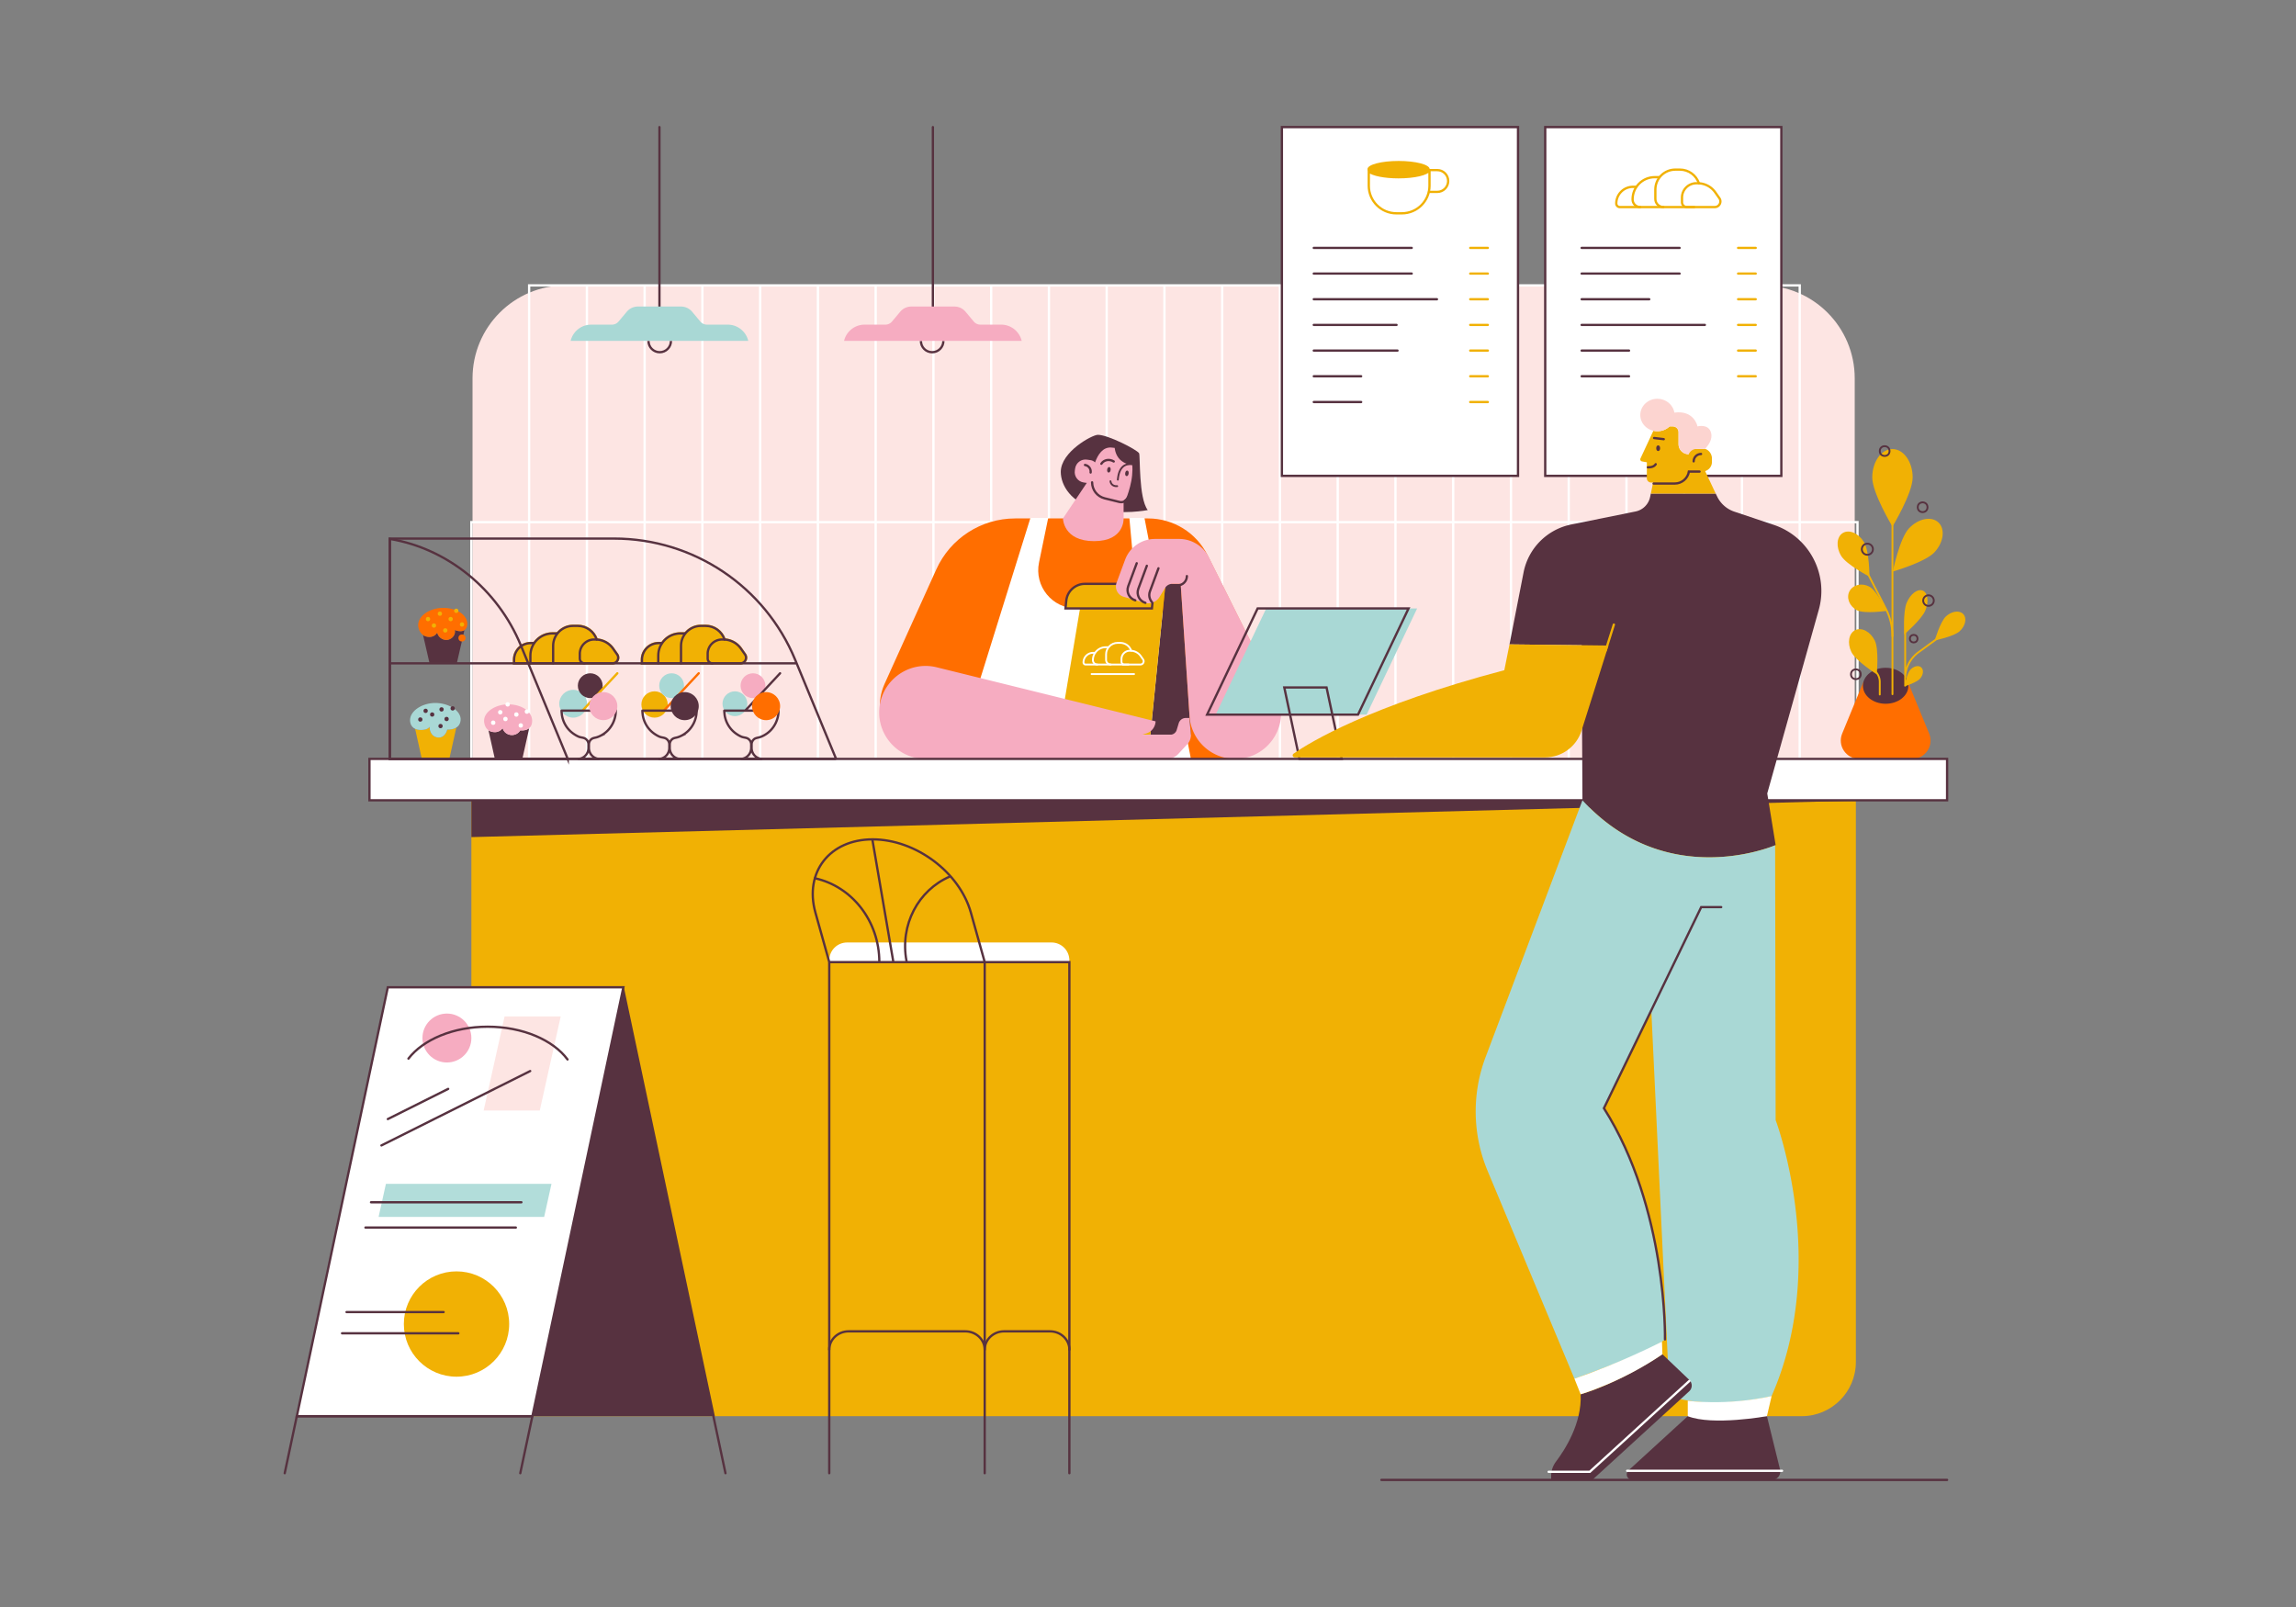 <svg xmlns="http://www.w3.org/2000/svg" width="5000" height="3500" xml:space="preserve">
	<rect width="100%" height="100%" fill="#808080" stroke="none"/>
	<switch>
		<g>
			<path fill="transparent" d="M0 0h5000v3500H0z"></path>
			<path fill="#FDE5E3" d="M4039.024 1652.859h-3010V824c0-111.803 90.634-202.437 202.437-202.437h2605.127c111.802 0 202.436 90.634 202.436 202.436v828.86z"></path>
			<g fill="none" stroke="#FFF" stroke-width="5" stroke-miterlimit="10">
				<path d="M1152.291 621.563v515.648h-125.772M1026.519 1137.211h125.772v515.648h-125.772zM1152.291 621.563h125.772v515.648h-125.772zM1152.291 1137.211h125.772v515.648h-125.772zM1278.063 621.563h125.772v515.648h-125.772zM1278.063 1137.211h125.772v515.648h-125.772zM1403.836 621.563h125.772v515.648h-125.772zM1403.836 1137.211h125.772v515.648h-125.772zM1529.608 621.563h125.772v515.648h-125.772zM1529.608 1137.211h125.772v515.648h-125.772zM1655.38 621.563h125.772v515.648H1655.38zM1655.38 1137.211h125.772v515.648H1655.38zM1781.152 621.563h125.772v515.648h-125.772zM1781.152 1137.211h125.772v515.648h-125.772zM1906.924 621.563h125.772v515.648h-125.772zM1906.924 1137.211h125.772v515.648h-125.772zM2032.697 621.563h125.772v515.648h-125.772zM2032.697 1137.211h125.772v515.648h-125.772zM2158.469 621.563h125.772v515.648h-125.772zM2158.469 1137.211h125.772v515.648h-125.772zM2284.241 621.563h125.772v515.648h-125.772zM2284.241 1137.211h125.772v515.648h-125.772zM2410.013 621.563h125.772v515.648h-125.772zM2410.013 1137.211h125.772v515.648h-125.772zM2535.785 621.563h125.772v515.648h-125.772zM2535.785 1137.211h125.772v515.648h-125.772zM2661.557 621.563h125.772v515.648h-125.772zM2661.557 1137.212h125.772v515.648h-125.772zM2787.33 621.563h125.772v515.648H2787.33zM2787.33 1137.211h125.772v515.648H2787.33zM2913.102 621.563h125.772v515.648h-125.772zM2913.102 1137.212h125.772v515.648h-125.772zM3038.874 621.563h125.772v515.648h-125.772zM3038.874 1137.211h125.772v515.648h-125.772zM3164.646 621.563h125.772v515.648h-125.772zM3164.646 1137.212h125.772v515.648h-125.772zM3290.418 621.563h125.772v515.648h-125.772zM3290.418 1137.212h125.772v515.648h-125.772zM3416.19 621.564h125.772v515.648H3416.19zM3416.19 1137.212h125.772v515.648H3416.19zM3541.963 621.563h125.772v515.648h-125.772zM3541.963 1137.212h125.772v515.648h-125.772zM3667.735 621.564h125.772v515.648h-125.772zM3667.735 1137.212h125.772v515.648h-125.772zM3793.507 621.564h125.772v515.648h-125.772zM3793.507 1137.212h125.772v515.648h-125.772zM4045.051 1137.212h-125.772V621.564M3919.279 1137.212h125.772v515.648h-125.772z"></path>
			</g>
			<path fill="#FF6E00" d="M2210.772 1129.126h289.473c54.867 0 105.009 31.049 129.462 80.165l145.092 291.431c34.831 69.961-16.054 152.137-94.206 152.137h-648.457c-84.231 0-140.365-86.962-105.682-163.721l112.576-249.152c30.493-67.487 97.686-110.86 171.742-110.86z"></path>
			<path fill="#FFF" d="m2243.961 1128.026-163.605 524.834h513.084l-101.149-524.834h-32.867l9.677 106.306c4.485 48.76-33.895 90.833-82.861 90.833h-42.105c-52.792 0-92.239-48.527-81.457-100.206l19.994-96.932h-38.711z"></path>
			<path fill="#573240" d="m2505.133 1600.153 32.992-328.552h33.047l21.985 328.552z"></path>
			<path fill="#F1B104" d="m2305.916 1600.153 55.005-328.552h177.204l-32.992 328.552z"></path>
			<path fill="#F1B104" stroke="#573240" stroke-width="5" stroke-linecap="round" stroke-miterlimit="10" d="M2550.869 1271.596c-20.989 0-38.555 15.893-40.658 36.773l-1.684 16.796h-188.21l1.684-16.796c2.103-20.879 19.669-36.773 40.658-36.773h188.21z"></path>
			<g fill="none" stroke="#FFF" stroke-width="4" stroke-linecap="round" stroke-miterlimit="10">
				<path d="M2384.484 1421.824h-3.965c-11.607 0-21.016 9.409-21.016 21.016h0a4.46 4.46 0 0 0 4.46 4.46h93.607"></path>
				<path d="M2413.811 1409.646h-5.877c-15.398 0-27.881 12.483-27.881 27.88v.209a9.564 9.564 0 0 0 9.565 9.565"></path>
				<path d="M2463.501 1417.319c-3.328-9.978-12.745-17.171-23.843-17.171h-5.825c-13.878 0-25.128 11.25-25.128 25.128v11.858c0 5.615 4.552 10.166 10.166 10.166"></path>
				<path d="M2442.266 1441.215v-5.87c0-9.955 8.07-18.025 18.025-18.025h1.705c8.81 0 17.069 4.285 22.141 11.488l5.15 7.313c3.31 4.7-.052 11.179-5.801 11.179h-35.135a6.085 6.085 0 0 1-6.085-6.085zM2377.188 1468.083h92.461"></path>
			</g>
			<path fill="#F6ACC1" d="M2015.799 1652.859h525.38c9.471 0 18.51-3.961 24.929-10.924l19.761-21.435a28.594 28.594 0 0 0 7.448-22.025l-3.226-34.722h-7.781a16.096 16.096 0 0 0-15.408 11.438l-4.444 14.696a14.445 14.445 0 0 1-13.828 10.265h-61.169l8.74-2.674a28.714 28.714 0 0 0 20.293-26.432l-476.432-117.653c-63.806-15.757-125.472 32.534-125.472 98.257 0 55.897 45.313 101.209 101.209 101.209z"></path>
			<path fill="#F6ACC1" d="m2779.365 1508.585-146.62-294.502a72.685 72.685 0 0 0-65.067-40.291h-52.556c-28.993 0-54.92 18.052-64.981 45.243l-18.547 50.128c-4.721 12.76 2.381 26.845 15.447 30.636l45.123 13.093a29.14 29.14 0 0 0 32.938-12.714l12.157-19.755a18.54 18.54 0 0 1 15.79-8.823h18.125l19.28 288.124c3.507 52.413 47.045 93.134 99.575 93.134 74.111.001 122.366-77.928 89.336-144.273z"></path>
			<path fill="none" stroke="#573240" stroke-width="5" stroke-linecap="round" stroke-miterlimit="10" d="m2475.455 1226.74-18.547 50.128c-4.721 12.76 2.381 26.845 15.447 30.636M2497.467 1232.243l-18.547 50.128c-4.721 12.76 2.381 26.845 15.447 30.636M2522.782 1237.746l-18.547 50.128c-3.139 8.484-1.052 17.554 4.541 23.794M2584.689 1254.663c0 11.178-9.062 20.24-20.24 20.24h-12.742"></path>
			<path fill="#573240" d="M2499.469 1110.927c-20.196-26.294-16.043-119.372-18.879-123.81-5.135-8.034-67.92-40.254-89.832-40.11-12.549.082-80.697 37.188-80.697 80.646 0 29.215 22.277 67.56 77.785 81.072 55.509 13.513 111.623 2.202 111.623 2.202z"></path>
			<path fill="#F6ACC1" d="M2446.87 1129.126v-71.283l-79.896-6.531-52.166 77.814s.487 49.473 67.682 49.473c67.195 0 64.38-49.473 64.38-49.473z"></path>
			<path fill="#F6ACC1" d="M2465.45 1034.96c-1.6 17.03-6.9 34.43-11.04 45.99-2.78 7.75-11 12.1-18.98 10.07l-31.25-7.96c-14.22-3.62-24.62-15.47-26.63-29.67l-17.61-2.57c-12.48-1.82-21.13-13.41-19.31-25.89l.66-4.55c1.82-12.48 13.41-21.13 25.9-19.31l7.77 1.13c3.85.56 7.21 2.36 9.74 4.94 6.06-16.84 16.69-33.54 34.92-32.44 2.74.17 5.32.43 7.76.78.99 7.98 4.41 20.79 15.8 28.98 9.58 6.89 17.6 7.67 22.36 7.25.93 7.35.66 15.27-.09 23.25z"></path>
			<path fill="none" stroke="#573240" stroke-width="5" stroke-linecap="round" stroke-miterlimit="10" d="M2362.768 1012.661c7.932 1.156 13.426 8.523 12.27 16.456M2398.442 1010.056c5.358-8.654 17.427-10.886 26.957-4.986"></path>
			<path fill="none" stroke="#573240" stroke-width="4" stroke-linecap="round" stroke-miterlimit="10" d="M2465.652 1011.052c-15.463-1.8-28.87 5.322-31.346 33.632"></path>
			<ellipse transform="rotate(-81.709 2454.16 1030.808)" fill="#573240" cx="2454.028" cy="1030.763" rx="6.087" ry="3.774"></ellipse>
			<ellipse transform="rotate(-81.709 2414.937 1023.052)" fill="#573240" cx="2414.808" cy="1023.007" rx="6.092" ry="3.777"></ellipse>
			<path fill="none" stroke="#573240" stroke-width="5" stroke-linecap="round" stroke-miterlimit="10" d="M2378.288 1050.541c0 16.382 11.112 30.678 26.988 34.72l32.357 7.957c7.976 2.031 16.197-2.32 18.975-10.068"></path>
			<path fill="none" stroke="#573240" stroke-width="4" stroke-linecap="round" stroke-miterlimit="10" d="M2418.239 1048.132c.853 7.257 7.416 11.507 14.673 10.655"></path>
			<path fill="#FF6E00" d="M4164.185 1652.859h-115.528c-28.426 0-47.759-28.847-36.953-55.139l46.679-113.579h96.075l46.679 113.579c10.806 26.292-8.527 55.139-36.952 55.139z"></path>
			<ellipse fill="#573240" cx="4106.42" cy="1493.586" rx="49.529" ry="39.197"></ellipse>
			<path fill="none" stroke="#F1B104" stroke-width="4" stroke-linecap="round" stroke-miterlimit="10" d="M4121.206 1511.957V1135.75"></path>
			<path fill="#F1B104" d="M4165.211 1039.904c0 34.167-44.005 106.992-44.005 106.992s-44.005-72.825-44.005-106.992 19.702-61.865 44.005-61.865 44.005 27.698 44.005 61.865zM4059.156 1180.552c11.757 19.243 12.031 75.4 12.031 75.4s-49.842-25.873-61.599-45.116-10.191-41.622 3.496-49.985 34.316.458 46.072 19.701zM4070.886 1277.62c16.367 8.666 37.662 52.804 37.662 52.804s-48.476 7.197-64.843-1.469c-16.367-8.666-23.551-27.183-16.045-41.359 7.506-14.176 26.859-18.642 43.226-9.976zM4192.659 1329.985c-8.202 19.338-45.94 51.963-45.94 51.963s-2.773-49.809 5.429-69.147c8.203-19.338 23.921-31.168 35.108-26.423 11.186 4.746 13.606 24.269 5.403 43.607zM4082.805 1395.197c9.474 19.452 4.156 73.335 4.156 73.335s-45.701-29.035-55.175-48.487-5.732-40.783 8.356-47.644c14.088-6.862 33.189 3.345 42.663 22.796zM4267.611 1374.774c-12.609 11.601-54.382 20.136-54.382 20.136s11.978-40.919 24.587-52.52c12.609-11.601 29.501-13.756 37.729-4.813s4.676 25.596-7.934 37.197zM4181.229 1478.141c-7.372 8.394-33.862 16.819-33.862 16.819s4.933-27.357 12.304-35.75c7.371-8.394 18.173-10.96 24.125-5.733 5.954 5.228 4.805 16.271-2.567 24.664zM4212.706 1202.833c-20.096 21.665-90.833 41.958-90.833 41.958s14.931-72.059 35.027-93.724c20.097-21.665 48.88-27.639 64.291-13.345 15.41 14.296 11.611 43.447-8.485 65.111z"></path>
			<path fill="none" stroke="#F1B104" stroke-width="4" stroke-linecap="round" stroke-miterlimit="10" d="M4148.894 1493.246v-117.201M4148.894 1477.615a70.566 70.566 0 0 1 28.935-56.978l53.599-39.165M4121.206 1385.374c0-20.566-4.886-40.837-14.257-59.144l-38.031-74.298M4067.064 1449.667l12.913 9.192a32.348 32.348 0 0 1 13.588 26.352v27.415"></path>
			<g fill="none" stroke="#573240" stroke-width="4" stroke-linecap="round" stroke-miterlimit="10">
				<circle cx="4186.895" cy="1104.747" r="10.628"></circle>
				<circle cx="4199.688" cy="1308.025" r="11.557"></circle>
				<circle cx="4041.528" cy="1468.532" r="10.628"></circle>
				<circle cx="4066.572" cy="1196.195" r="12.107"></circle>
				<circle cx="4167.487" cy="1390.993" r="8.255"></circle>
				<circle cx="4104.219" cy="982.407" r="10.628"></circle>
			</g>
			<path fill="#F1B104" d="M3923.439 3084.405H1144.608c-65.219 0-118.089-52.87-118.089-118.089V1742.993h3015.009v1223.322c0 65.219-52.87 118.09-118.089 118.09z"></path>
			<path fill="#573240" d="M1026.519 1823.2v-80.207h3015.009v.729z"></path>
			<path fill="#FFF" stroke="#573240" stroke-width="5" stroke-linecap="round" stroke-miterlimit="10" d="M804.573 1652.859h3435.619v90.134H804.573z"></path>
			<g stroke-width="5" stroke-linecap="round" stroke-miterlimit="10">
				<path fill="#FFF" stroke="#573240" d="M3365.03 276.823h514.188v759.595H3365.03z"></path>
				<g fill="none" stroke="#F1B104">
					<path d="M3562.966 406.918h-6.857c-20.076 0-36.352 16.275-36.352 36.352v0a7.715 7.715 0 0 0 7.715 7.715h161.912"></path>
					<path d="M3613.692 385.854h-10.165c-26.634 0-48.225 21.591-48.225 48.225v.361c0 9.138 7.407 16.545 16.545 16.545"></path>
					<path d="M3699.641 399.127c-5.757-17.259-22.046-29.701-41.24-29.701h-10.075c-24.005 0-43.464 19.46-43.464 43.464v20.51c0 9.711 7.873 17.584 17.584 17.584"></path>
					<path d="M3662.912 440.459v-10.154c0-17.219 13.958-31.177 31.177-31.177h2.95a46.84 46.84 0 0 1 38.297 19.871l8.908 12.65c5.725 8.13-.09 19.337-10.033 19.337h-60.773c-5.814-.002-10.526-4.714-10.526-10.527z"></path>
				</g>
				<g fill="none">
					<g stroke="#573240">
						<path d="M3444.341 539.912h213.271M3444.341 595.825h213.271M3444.341 651.738h147.232M3444.341 763.563h103.207M3444.341 819.476h103.207M3444.341 707.651h268.303"></path>
					</g>
					<g stroke="#F1B104">
						<path d="M3785.063 539.912h38.345M3785.063 595.825h38.345M3785.063 651.738h38.345M3785.063 707.651h38.345M3785.063 763.563h38.345M3785.063 819.476h38.345"></path>
					</g>
				</g>
			</g>
			<path fill="#FFF" stroke="#573240" stroke-width="5" stroke-linecap="round" stroke-miterlimit="10" d="M2791.594 276.823h514.188v759.595h-514.188z"></path>
			<g fill="none" stroke="#F1B104" stroke-width="5" stroke-linecap="round" stroke-miterlimit="10">
				<path d="M3201.722 539.912h38.345M3201.722 595.825h38.345M3201.722 651.738h38.345M3201.722 707.651h38.345M3201.722 763.563h38.345M3201.722 819.476h38.345M3201.722 875.609h38.345"></path>
			</g>
			<path fill="none" stroke="#F1B104" stroke-width="5" stroke-linecap="round" stroke-miterlimit="10" d="M3113.01 370.48v34.05c0 33.16-26.89 60.05-60.05 60.05h-12.09c-33.17 0-60.06-26.89-60.06-60.05v-31.18c8.32 7.32 34.21 12.66 64.88 12.66 34.54 0 63.03-6.78 67.17-15.53h.15z"></path>
			<path fill="#F1B104" d="M3113.37 368.28c0 .75-.18 1.48-.51 2.2-4.14 8.75-32.63 15.53-67.17 15.53-30.67 0-56.56-5.34-64.88-12.66-1.83-1.61-2.81-3.31-2.81-5.07 0-9.8 30.3-17.74 67.69-17.74 37.38 0 67.68 7.94 67.68 17.74z"></path>
			<path fill="none" stroke="#F1B104" stroke-width="5" stroke-linecap="round" stroke-miterlimit="10" d="M3113.337 370.477h16.599c13.108 0 23.734 10.626 23.734 23.734v0c0 13.108-10.626 23.734-23.734 23.734h-17.901"></path>
			<g fill="none" stroke="#573240" stroke-width="5" stroke-linecap="round" stroke-miterlimit="10">
				<path d="M2861 539.912h213.271M2861 595.825h213.271M2861 707.651h180.251M2861 763.563h182.363M2861 819.476h103.206M2861 875.609h103.206M2861 651.738h268.303"></path>
			</g>
			<path fill="#FFF" d="M2328.763 2095.47h-522.91v-3.912c0-21.465 17.401-38.866 38.866-38.866h445.178c21.465 0 38.866 17.401 38.866 38.866v3.912z"></path>
			<path fill="none" stroke="#573240" stroke-width="5" stroke-linecap="round" stroke-miterlimit="10" d="M1805.853 3208.569V2095.47h338.535v1113.099M2144.388 3208.569V2095.47h184.375v1113.099M1900.356 1828.1h0c-93.484 0-149.275 71.45-124.613 159.588l30.159 107.782h338.536l-30.159-107.782c-24.662-88.138-120.439-159.588-213.923-159.588zM1945.507 2095.47l-45.635-266.269"></path>
			<path fill="none" stroke="#573240" stroke-width="5" stroke-linecap="round" stroke-miterlimit="10" d="M2068.226 1909.199c-68.341 29.566-109.079 104.92-94.076 184.132M1774.543 1912.833c80.103 17.332 140.374 92.515 140.374 182.637M1805.853 2939.515c0-22.034 18.946-39.897 42.317-39.897h253.902c23.371 0 42.317 17.863 42.317 39.897M2144.4 2939.515c0-22.034 18.946-39.897 42.317-39.897h99.804c23.371 0 42.317 17.863 42.317 39.897"></path>
			<path fill="#573240" d="M1556.745 3084.401h-397.332l198.116-934.15h1.1z"></path>
			<path fill="none" stroke="#573240" stroke-width="5" stroke-linecap="round" stroke-miterlimit="10" d="m620.022 3208.569 26.336-124.183h512.985l-26.337 124.183M1553.513 3084.386l26.337 124.183"></path>
			<path fill="#FFF" stroke="#573240" stroke-width="5" stroke-linecap="round" stroke-miterlimit="10" d="M1159.418 3084.405H646.437l198.116-934.157h512.981z"></path>
			<path fill="#FDE5E3" d="m1221.06 2213.737-45.632 204.926h-122.172l45.632-204.926z"></path>
			<path fill="none" stroke="#573240" stroke-width="5" stroke-linecap="round" stroke-miterlimit="10" d="m844.543 2437.288 131.468-65.735M830.645 2494.688l323.954-161.978"></path>
			<path fill="#B2DDDA" d="M1185.007 2650.442H824.452l15.967-72.089h360.554z"></path>
			<path fill="none" stroke="#573240" stroke-width="5" stroke-linecap="round" stroke-miterlimit="10" d="M807.943 2618.523h327.535M795.836 2673.556h327.534"></path>
			<circle fill="#F1B104" cx="994.149" cy="2883.701" r="114.69"></circle>
			<circle fill="#F6ACC1" cx="973.236" cy="2260.791" r="53.283"></circle>
			<path fill="none" stroke="#573240" stroke-width="5" stroke-linecap="round" stroke-miterlimit="10" d="M754.672 2857.667h211.38M744.861 2903.894h253.285M889.471 2305.62c31.769-41.206 97.092-69.472 172.518-69.472 76.534 0 142.667 29.102 173.897 71.296"></path>
			<path fill="#A9D8D5" d="M2976.056 1556.449h-328.671l110.064-231.285h328.671z"></path>
			<path fill="none" stroke="#573240" stroke-width="5" stroke-linecap="round" stroke-miterlimit="10" d="M2957.345 1556.449h-328.671l110.064-231.285h328.671z"></path>
			<path fill="none" stroke="#573240" stroke-width="5" stroke-linecap="round" stroke-miterlimit="10" d="M2921.856 1652.859h-92.028l-33.02-155.571h92.028zM3008.232 3223.177h1231.96"></path>
			<path fill="#573240" d="m3960.751 1328.081-112.2 400.007 18.26 112.475s-235.912 103.582-420.699-97.572l-1.771-337.741-157.077-1.83 30.667-156.973c10.401-52.435 51.29-93.5 103.703-104.099l140.013-28.331a40.719 40.719 0 0 0 31.754-31.39l1.662-7.738h141.179l3.324 6.769a64.409 64.409 0 0 0 37.356 32.7l85.938 28.815c76.682 25.711 119.739 107.037 97.891 184.908z"></path>
			<path fill="#A9D8D5" d="M3858.05 3040.585s-127.344 32.139-222.297 0l-39.711-840.265-103.185 213.382c138.78 218.896 132.936 503.479 132.936 503.479-35.055 29.211-197.202 85.421-197.202 85.421l-189.014-452.409a335.878 335.878 0 0 1-4.347-247.986l210.883-559.215c53.756 58.521 111.847 91.254 167.188 108.226 31.82 9.785 62.726 14.352 91.375 15.618 86.049 3.841 151.823-21.991 161.035-25.81l1.101 598.508c-.001 0 118.329 311.812-8.762 601.051z"></path>
			<path fill="none" stroke="#573240" stroke-width="5" stroke-linecap="round" stroke-miterlimit="10" d="M3625.79 2917.178s5.843-284.582-132.929-503.479l211.81-438.011h43.59"></path>
			<path fill="#573240" d="m3678.628 3030.162-211.032 193.014h-89.649v-8.664c0-11.319 3.745-22.305 10.591-31.32 18.99-25.007 56.604-82.964 53.683-146.507 0 0 73.695-18.942 178.054-87.135l58.612 55.911c7.082 6.757 6.963 18.096-.259 24.701z"></path>
			<path fill="none" stroke="#FFF" stroke-width="5" stroke-linecap="round" stroke-miterlimit="10" d="m3678.887 3007.664-216.794 197.902h-89.649"></path>
			<path fill="#FFF" d="m3428.587 3002.602 13.634 34.084s87.816-25.272 178.054-87.135l-1.021-27.559s-87.44 45.552-190.667 80.61z"></path>
			<path fill="#573240" d="m3847.825 3084.405 28.617 116.218c2.825 11.472-5.859 22.554-17.674 22.554h-304.301c-10.893 0-16.094-13.393-8.056-20.745l129.045-118.027h172.369z"></path>
			<path fill="none" stroke="#FFF" stroke-width="5" stroke-linecap="round" stroke-miterlimit="10" d="M3880.781 3203.365h-337.32"></path>
			<path fill="#FFF" d="m3858.051 3040.582-10.225 43.823s-118.322 21.425-172.37 0v-33.58c0-.001 82.776 11.668 182.595-10.243z"></path>
			<path fill="#F1B104" d="m3287.264 1403.419 215.462 2.511-58.618 185.518c-10.93 34.593-43.024 58.11-79.303 58.11h-545.297c-4.369 0-6.135-5.627-2.545-8.117 36.189-25.1 166.232-104.441 458.985-181.782l11.316-56.24z"></path>
			<path fill="none" stroke="#F1B104" stroke-width="5" stroke-linecap="round" stroke-miterlimit="10" d="m3496.575 1417.088 17.934-56.759"></path>
			<path fill="#F1B104" d="M3736.241 1074.889h-141.179l10.28-50.168h107.368z"></path>
			<path fill="#F1B104" d="M3713.31 977.64c8.57 2.61 14.8 11.58 14.8 21v7.38c0 11.543-9.357 20.9-20.9 20.9h-29.67c-3.28 13.76-15.66 23.99-30.42 23.99h-51.57a9.21 9.21 0 0 1-9.21-9.21v-34.86l-10.45-1.86c-3.01-.54-4.7-3.79-3.41-6.57l28.05-60.18c2.82.65 5.76.99 8.79.99 10.39 0 19.78-4.03 26.55-10.53h6.9c6.959 0 12.6 5.641 12.6 12.6v26.02c0 12.16 9.86 22.01 22.02 22.01-.098-6.297 4.956-11.467 11.254-11.51l24.666-.17z"></path>
			<path fill="none" stroke="#573240" stroke-width="5" stroke-linecap="round" stroke-miterlimit="10" d="M3688.274 1004.83c0-8.887 7.204-16.091 16.091-16.091M3601.057 1053.107h46.067c15.478 0 28.33-11.248 30.825-26.017h23.202M3602.157 954.006l20.975 2.482"></path>
			<ellipse fill="#573240" cx="3611.003" cy="976.203" rx="4.255" ry="6.205"></ellipse>
			<path fill="none" stroke="#573240" stroke-width="5" stroke-linecap="round" stroke-linejoin="round" stroke-miterlimit="10" d="M3588.541 1017.752s12.461 1.101 17.108-6.7"></path>
			<path fill="#FCD4D0" d="M3713.31 977.64c-1.93-.59-3.98.09-6.1.09h-12.44c-7.79 0-14.45 4.79-17.21 11.59h-.17c-12.16 0-22.02-9.85-22.02-22.01v-26.02c0-6.96-5.64-12.6-12.6-12.6h-6.9c-6.77 6.5-16.16 10.53-26.55 10.53-20.59 0-37.28-15.83-37.28-35.37 0-19.53 16.69-35.36 37.28-35.36 18.73 0 34.23 13.09 36.89 30.15 43.63-5.93 50.43 30.05 50.43 30.05s24.1-6.58 29.58 13.87c3.64 13.61-4.98 26.11-12.91 35.08z"></path>
			<path fill="#F1B104" d="M1625.734 1439.345a14.953 14.953 0 0 1-13.329 8.112h-217.212v-10.467c0-21.562 17.544-39.106 39.106-39.106h6.163c9.278-12.756 24.313-21.066 41.252-21.066h9.499c8.475-10.038 21.154-16.433 35.308-16.433h10.071a46.175 46.175 0 0 1 43.255 29.927 49.646 49.646 0 0 1 35.925 20.824l8.915 12.646a14.966 14.966 0 0 1 1.047 15.563z"></path>
			<g fill="none" stroke="#573240" stroke-width="5" stroke-linecap="round" stroke-miterlimit="10">
				<path d="M1441.157 1400.635h-6.857c-20.076 0-36.352 16.275-36.352 36.352v7.715h153.68"></path>
				<path d="M1433.493 1444.701v-16.906c0-26.634 21.591-48.225 48.225-48.225h10.165"></path>
				<path d="M1483.052 1444.701v-38.095c0-24.005 19.46-43.464 43.464-43.464h10.075c19.194 0 35.483 12.442 41.24 29.701"></path>
				<path d="M1541.102 1434.175v-10.154c0-17.219 13.958-31.177 31.177-31.177h2.95a46.84 46.84 0 0 1 38.297 19.871l8.908 12.65c5.725 8.13-.089 19.337-10.033 19.337h-60.773c-5.813-.001-10.526-4.713-10.526-10.527z"></path>
			</g>
			<path fill="#F1B104" d="M1347.271 1439.345a14.953 14.953 0 0 1-13.329 8.112H1116.73v-10.467c0-21.562 17.545-39.106 39.106-39.106h6.163c9.278-12.756 24.313-21.066 41.252-21.066h9.499c8.475-10.038 21.154-16.433 35.308-16.433h10.071a46.175 46.175 0 0 1 43.255 29.927 49.645 49.645 0 0 1 35.925 20.824l8.915 12.646a14.966 14.966 0 0 1 1.047 15.563z"></path>
			<g fill="none" stroke="#573240" stroke-width="5" stroke-linecap="round" stroke-miterlimit="10">
				<path d="M1162.694 1400.635h-6.857c-20.077 0-36.352 16.275-36.352 36.352v7.715h153.68"></path>
				<path d="M1155.03 1444.701v-16.906c0-26.634 21.591-48.225 48.225-48.225h10.165"></path>
				<path d="M1204.589 1444.701v-38.095c0-24.005 19.46-43.464 43.464-43.464h10.075c19.194 0 35.483 12.442 41.24 29.701"></path>
				<path d="M1262.639 1434.175v-10.154c0-17.219 13.958-31.177 31.177-31.177h2.95a46.84 46.84 0 0 1 38.297 19.871l8.908 12.65c5.725 8.13-.089 19.337-10.033 19.337h-60.773c-5.813-.001-10.526-4.713-10.526-10.527z"></path>
			</g>
			<circle fill="#A9D8D5" cx="1600.405" cy="1532.727" r="27.024"></circle>
			<circle fill="#F6ACC1" cx="1639.77" cy="1493.418" r="27.024"></circle>
			<path fill="none" stroke="#573240" stroke-width="5" stroke-linecap="round" stroke-miterlimit="10" d="M1650.892 1606.523a69.146 69.146 0 0 0 1.797-.425c3.256-.829 6.427-2.178 9.427-3.677a59.321 59.321 0 0 0 15.883-11.618c9.479-9.709 15.478-22.526 16.99-36a63.27 63.27 0 0 0 .393-7.044h-118.088c-.319 0 .704 9.449.846 10.307a61.835 61.835 0 0 0 2.512 9.937 61.275 61.275 0 0 0 9.427 17.509 60.08 60.08 0 0 0 14.146 13.229c3.328 2.222 6.811 4.261 10.514 5.794 3.544 1.467 7.174 1.634 10.767 2.719 6.094 1.841 10.375 7.623 10.375 13.985v7.528c0 13.307-10.434 24.093-23.301 24.093h47.515c-12.866 0-23.301-10.786-23.301-24.093v-7.531a14.71 14.71 0 0 1 5.395-11.338c2.521-2.051 5.627-2.682 8.703-3.375zM1623.909 1546.662l74.864-80.268"></path>
			<circle fill="#FF6E00" cx="1668.303" cy="1537.956" r="30.545"></circle>
			<circle fill="#F1B104" cx="1425.403" cy="1534.363" r="28.66"></circle>
			<circle fill="#A9D8D5" cx="1462.566" cy="1493.418" r="27.024"></circle>
			<path fill="none" stroke="#FF6E00" stroke-width="5" stroke-linecap="round" stroke-miterlimit="10" d="m1446.706 1546.662 74.864-80.268"></path>
			<circle fill="#573240" cx="1491.1" cy="1537.956" r="30.545"></circle>
			<path fill="none" stroke="#573240" stroke-width="5" stroke-linecap="round" stroke-miterlimit="10" d="M1472.583 1606.523a70.128 70.128 0 0 0 1.797-.425c3.255-.829 6.427-2.178 9.427-3.677a59.321 59.321 0 0 0 15.883-11.618c9.479-9.709 15.478-22.526 16.99-36a63.27 63.27 0 0 0 .393-7.044h-118.088c-.319 0 .704 9.449.846 10.307a61.835 61.835 0 0 0 2.512 9.937 61.275 61.275 0 0 0 9.427 17.509 60.099 60.099 0 0 0 14.146 13.229c3.327 2.222 6.811 4.261 10.514 5.794 3.544 1.467 7.174 1.634 10.766 2.719 6.094 1.841 10.375 7.623 10.375 13.985v7.528c0 13.307-10.434 24.093-23.301 24.093h47.515c-12.866 0-23.301-10.786-23.301-24.093v-7.531a14.71 14.71 0 0 1 5.395-11.338c2.522-2.051 5.628-2.682 8.704-3.375z"></path>
			<circle fill="#A9D8D5" cx="1248.199" cy="1532.712" r="30.311"></circle>
			<circle fill="#573240" cx="1285.362" cy="1493.418" r="27.024"></circle>
			<path fill="none" stroke="#F1B104" stroke-width="5" stroke-linecap="round" stroke-miterlimit="10" d="m1269.502 1546.662 74.864-80.268"></path>
			<path fill="none" stroke="#573240" stroke-width="5" stroke-linecap="round" stroke-miterlimit="10" d="M1296.551 1606.523a70.128 70.128 0 0 0 1.797-.425c3.255-.829 6.427-2.178 9.427-3.677a59.321 59.321 0 0 0 15.883-11.618c9.479-9.709 15.478-22.526 16.99-36a63.27 63.27 0 0 0 .393-7.044h-118.088c-.319 0 .704 9.449.846 10.307a61.835 61.835 0 0 0 2.512 9.937 61.275 61.275 0 0 0 9.427 17.509 60.08 60.08 0 0 0 14.146 13.229c3.327 2.222 6.811 4.261 10.514 5.794 3.544 1.467 7.174 1.634 10.767 2.719 6.094 1.841 10.375 7.623 10.375 13.985v7.528c0 13.307-10.434 24.093-23.301 24.093h47.515c-12.866 0-23.301-10.786-23.301-24.093v-7.531a14.71 14.71 0 0 1 5.395-11.338c2.521-2.051 5.627-2.682 8.703-3.375z"></path>
			<circle fill="#F6ACC1" cx="1313.858" cy="1537.918" r="30.507"></circle>
			<path fill="#F1B104" d="m993.72 1584.62-15.24 68.24h-59.86L904 1587.4c3.25 1.55 7.4 2.49 12.64 2.49 6.95 0 15.28-1.42 18.91-6.93-.43 10.36 5.63 23.48 20.19 23.44 10.54-.03 16.63-10.15 18.18-17.28 0 0 11.25.85 19.8-4.5z"></path>
			<path fill="#A9D8D5" d="M916.643 1589.891c6.945 0 15.277-1.42 18.909-6.934-.432 10.366 5.625 23.487 20.186 23.444 10.546-.031 16.631-10.151 18.183-17.28 0 0 27.434 2.075 29.2-20.637 1.629-20.944-27.087-37.477-55.076-37.477-27.978 0-55.076 16.774-55.076 37.477 0 8.71 4.415 21.407 23.674 21.407z"></path>
			<circle fill="#573240" cx="915.325" cy="1567.053" r="4.701"></circle>
			<circle fill="#573240" cx="926.895" cy="1548.202" r="4.701"></circle>
			<circle fill="#573240" cx="941.177" cy="1556.186" r="4.701"></circle>
			<circle fill="#573240" cx="959.351" cy="1581.361" r="4.701"></circle>
			<circle fill="#573240" cx="972.559" cy="1565.952" r="4.701"></circle>
			<circle fill="#573240" cx="985.766" cy="1542.839" r="4.701"></circle>
			<circle fill="#573240" cx="961.552" cy="1545.04" r="4.701"></circle>
			<path fill="#573240" d="m1011.39 1372.46-16.35 71.14h-59.86l-13.9-60.48c3.56 2.5 8.19 4.12 14.12 4.12 6.94 0 13.08-3.62 16.71-9.14 2.25 9.05 10.44 15.74 20.18 15.74 7.83 0 20.5-7.51 18.19-21.68 0 0 12.84 5.65 20.91.3z"></path>
			<path fill="#FF6E00" d="M935.4 1387.236c6.945 0 13.076-3.621 16.708-9.135 2.256 9.047 10.445 15.739 20.186 15.739 7.826 0 20.497-7.514 18.183-21.683 0 0 23.895 10.517 26.999-10.731 2.599-17.796-17.656-37.477-52.875-37.477-27.978 0-53.976 16.774-53.976 37.477 0 8.711 5.516 25.81 24.775 25.81z"></path>
			<circle fill="#FF6E00" cx="1006.049" cy="1389.537" r="7.705"></circle>
			<g fill="#F1B104">
				<circle cx="932.063" cy="1348.32" r="4.701"></circle>
				<circle cx="944.99" cy="1362.422" r="4.701"></circle>
				<circle cx="957.916" cy="1336.568" r="4.701"></circle>
				<circle cx="969.668" cy="1372.998" r="4.701"></circle>
				<circle cx="981.42" cy="1348.32" r="4.701"></circle>
				<circle cx="993.644" cy="1330.275" r="4.701"></circle>
				<circle cx="1006.098" cy="1360.072" r="4.701"></circle>
			</g>
			<path fill="#573240" d="m1152.45 1585.94-14.95 66.92h-59.86l-13.95-62.43c3.45 2.51 8.07 4.16 14.17 4.16 6.95 0 13.08-3.46 16.71-8.73 2.26 8.64 10.45 15.04 20.19 15.04 7.82 0 14.63-4.12 18.18-10.21 0 0 11.85 1.73 19.51-4.75z"></path>
			<path fill="#F6ACC1" d="M1077.864 1594.586a20.248 20.248 0 0 0 16.708-8.731c2.256 8.647 10.445 15.042 20.186 15.042 7.826 0 14.628-4.113 18.183-10.203 0 0 25.898 3.779 25.898-20.775 0-20.993-23.785-35.817-51.774-35.817-27.978 0-52.875 16.031-52.875 35.817 0 8.325 4.415 24.667 23.674 24.667z"></path>
			<g fill="#FFF">
				<circle cx="1074.027" cy="1574.029" r="4.804"></circle>
				<circle cx="1089.405" cy="1551.28" r="4.804"></circle>
				<circle cx="1100.702" cy="1565.952" r="4.804"></circle>
				<circle cx="1124.496" cy="1556.186" r="4.804"></circle>
				<circle cx="1105.506" cy="1534.102" r="4.804"></circle>
				<circle cx="1147.487" cy="1549.844" r="4.804"></circle>
				<circle cx="1134.104" cy="1579.99" r="4.804"></circle>
			</g>
			<g fill="none" stroke="#573240" stroke-width="5" stroke-linecap="round" stroke-miterlimit="10">
				<path d="M1820.779 1652.859H848.932V1173h488.554c172.592 0 328.146 104.066 394.009 263.593l89.284 216.266zM849.602 1444.701h882.893"></path>
				<path d="M1236.337 1652.859H848.932v-479.121c126.431 21.121 235.153 110.351 285.166 231.498l102.239 247.623z"></path>
			</g>
			<path fill="none" stroke="#573240" stroke-width="5" stroke-miterlimit="10" d="M2054.398 742.69c0 13.511-10.953 24.464-24.464 24.464s-24.464-10.953-24.464-24.464"></path>
			<path fill="none" stroke="#573240" stroke-width="5" stroke-linecap="round" stroke-miterlimit="10" d="M2031.528 276.823v390.804"></path>
			<path fill="#F6ACC1" d="M2224.949 742.45h-386.843a45.94 45.94 0 0 1 12.239-21.925c8.321-8.31 19.812-13.461 32.502-13.461h45.115a19.014 19.014 0 0 0 14.584-6.813l17.819-21.286a31.663 31.663 0 0 1 24.28-11.337h93.764c9.366 0 18.26 4.149 24.269 11.337l17.83 21.297a18.996 18.996 0 0 0 14.573 6.802h45.126c21.739 0 39.966 15.101 44.742 35.386z"></path>
			<path fill="none" stroke="#573240" stroke-width="5" stroke-linecap="round" stroke-miterlimit="10" d="M1436.079 276.823v390.804"></path>
			<path fill="#A9D8D5" d="M1629.5 742.45h-386.843a45.94 45.94 0 0 1 12.239-21.925c8.321-8.31 19.812-13.461 32.502-13.461h45.115a19.012 19.012 0 0 0 14.583-6.813l17.819-21.286a31.661 31.661 0 0 1 24.28-11.337h93.764c9.366 0 18.26 4.149 24.269 11.337l17.83 21.297a18.996 18.996 0 0 0 14.573 6.802h45.126c21.74 0 39.967 15.101 44.743 35.386z"></path>
			<path fill="none" stroke="#573240" stroke-width="5" stroke-miterlimit="10" d="M1461.151 742.69c0 13.511-10.953 24.464-24.464 24.464s-24.464-10.953-24.464-24.464"></path>
		</g>
	</switch>
</svg>
